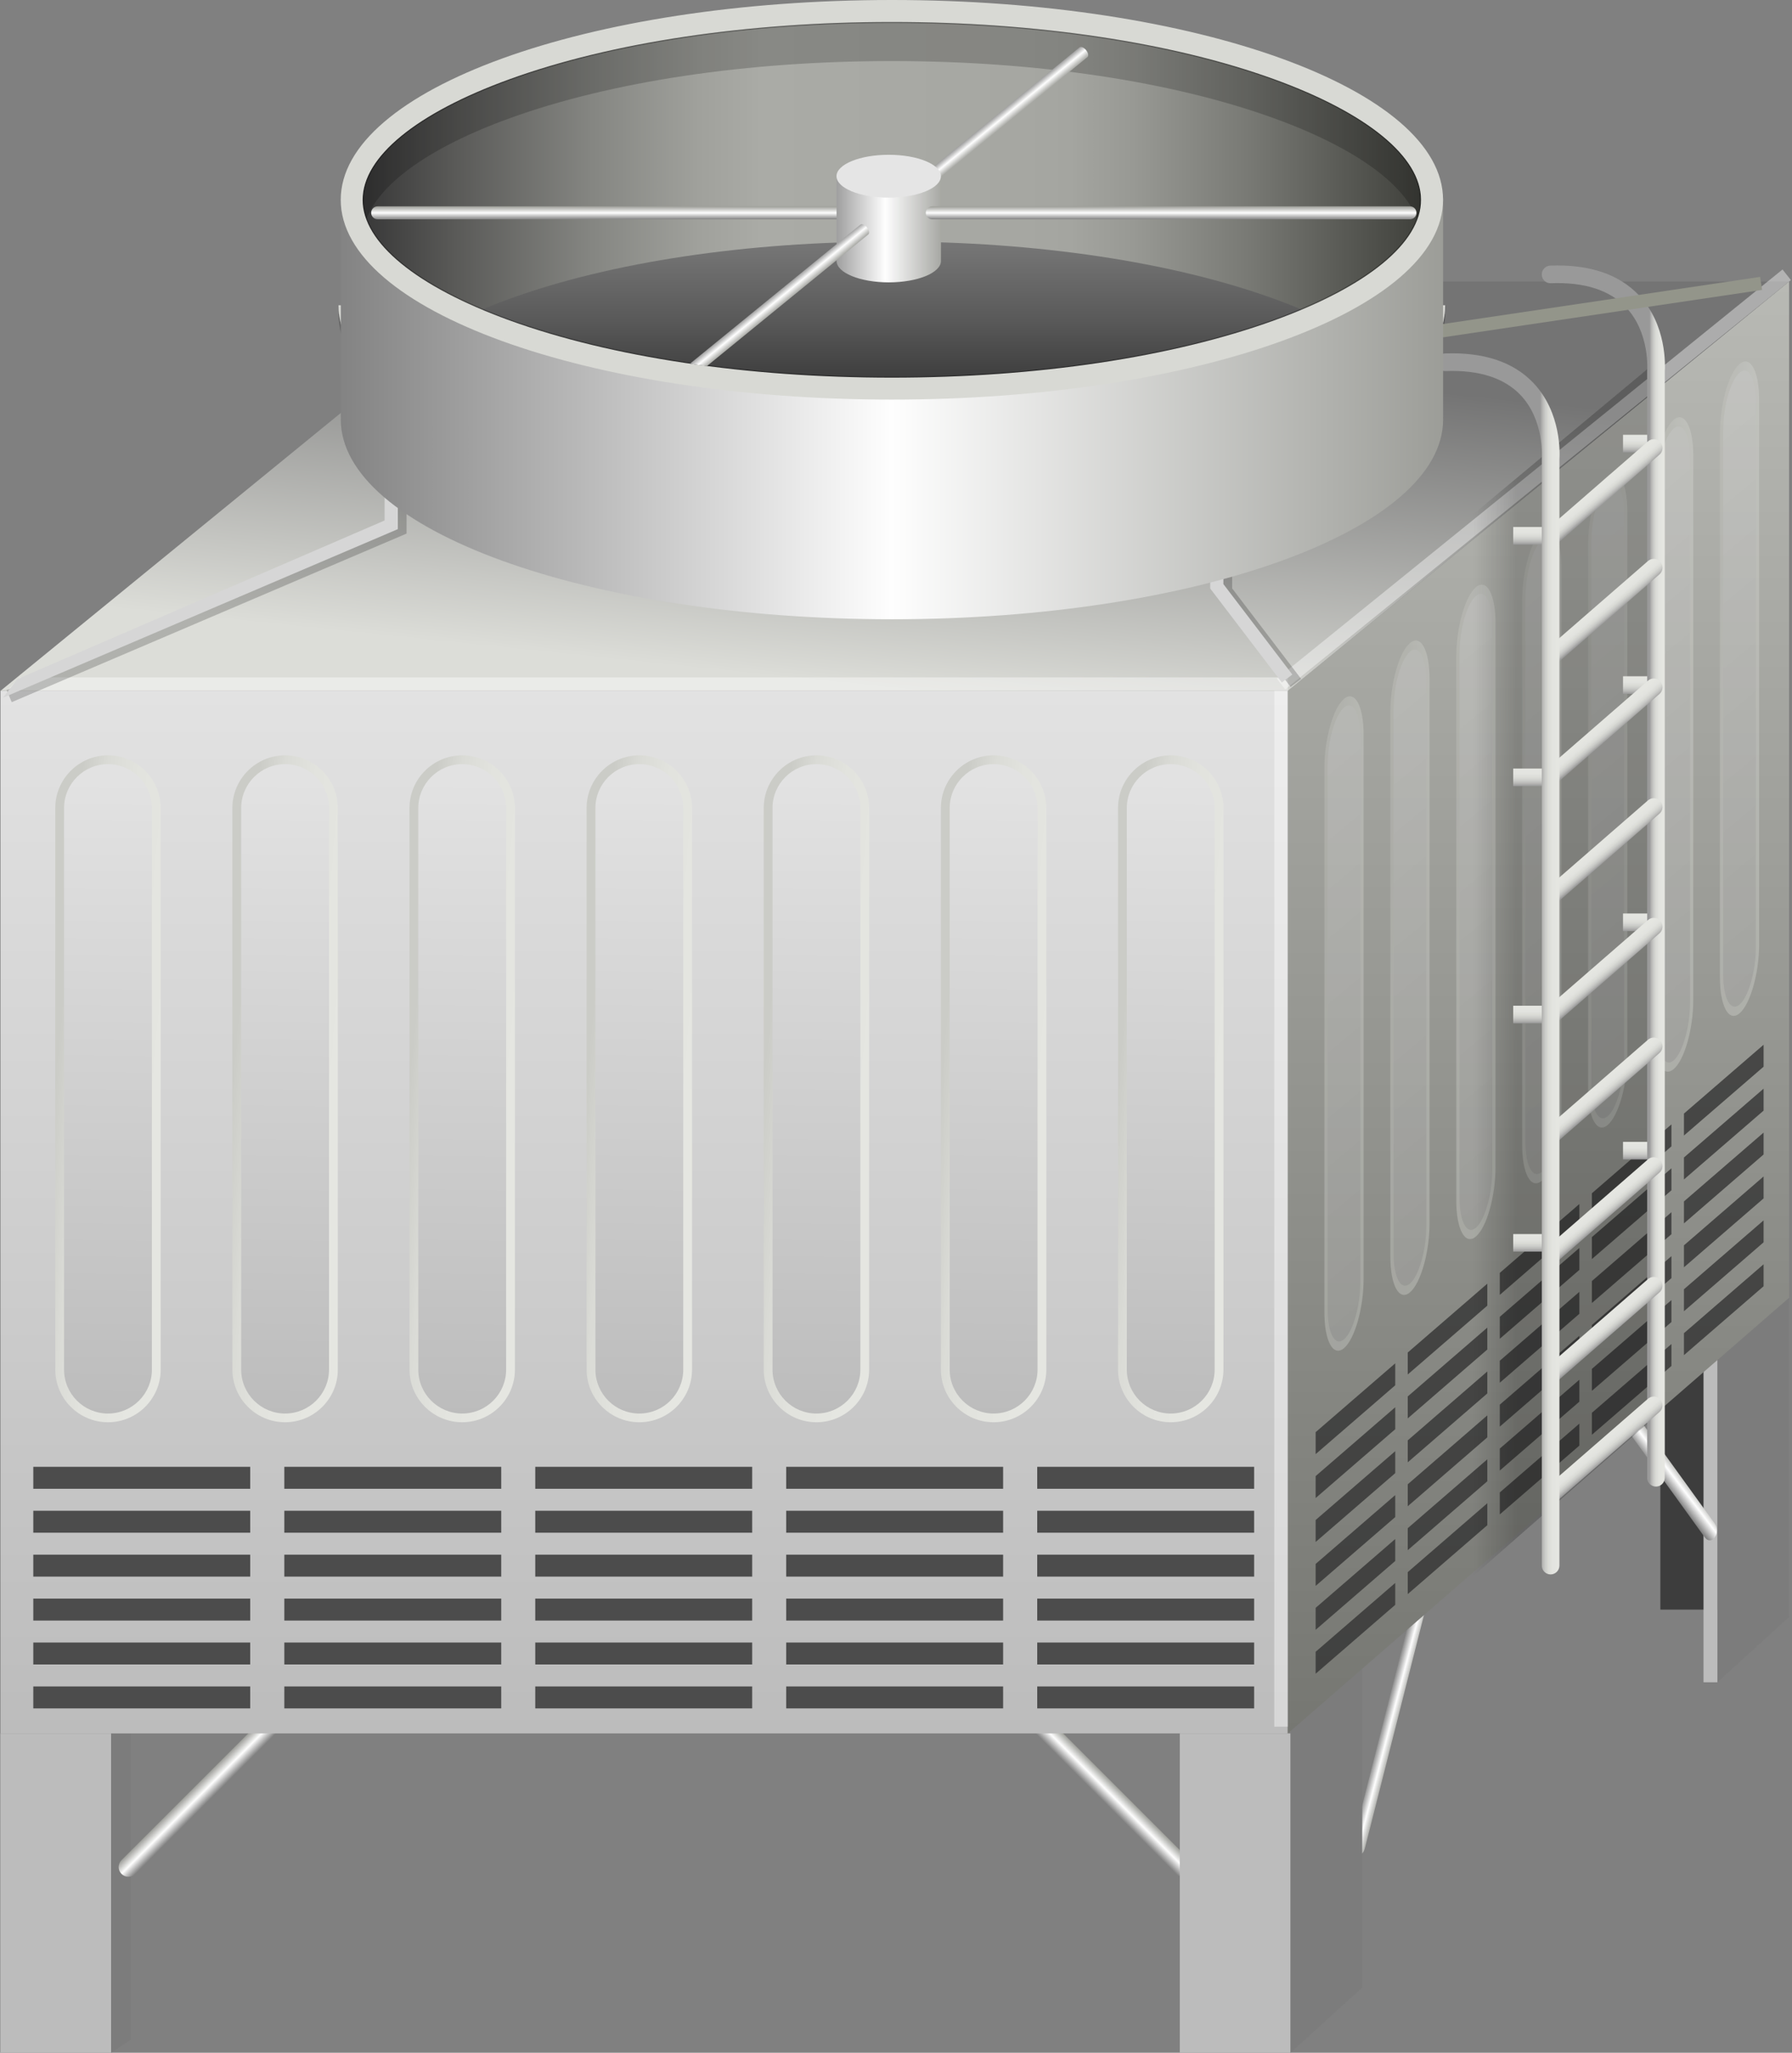 <svg version="1.1" xmlns="http://www.w3.org/2000/svg" xmlns:xlink="http://www.w3.org/1999/xlink"
                 viewBox="0 0 275 315" style="enable-background:new 0 0 275 315;" xml:space="preserve">
              <rect x="0" y="0" width="275" height="315" fill="#808080" stroke="none"/>
              <style type="text/css">
                .lqt-st0{fill:url(#lqt_1_);}
                .lqt-st1{fill:url(#lqt_2_);}
                .lqt-st2{fill:#3D3D3D;}
                .lqt-st3{fill:#BCBCBC;}
                .lqt-st4{fill:#7C7C7C;}
                .lqt-st5{fill:url(#lqt_3_);}
                .lqt-st6{fill:url(#lqt_4_);}
                .lqt-st7{fill:url(#lqt_5_);}
                .lqt-st8{fill:url(#lqt_6_);}
                .lqt-st9{fill:url(#lqt_7_);}
                .lqt-st10{opacity:0.4;fill:#FFFFFF;}
                .lqt-st11{fill:url(#lqt_8_);}
                .lqt-st12{fill:url(#lqt_9_);}
                .lqt-st13{opacity:0.2;}
                .lqt-st14{opacity:0.3;}
                .lqt-st15{fill:#D8D9D4;}
                .lqt-st16{fill:#4C4C4C;}
                .lqt-st17{opacity:0.8;}
                .lqt-st18{fill:#333333;}
                .lqt-st19{fill:url(#lqt_10_);}
                .lqt-st20{fill:url(#lqt_11_);}
                .lqt-st21{fill:url(#lqt_12_);}
                .lqt-st22{fill:url(#lqt_13_);}
                .lqt-st23{fill:url(#lqt_14_);}
                .lqt-st24{fill:url(#lqt_15_);}
                .lqt-st25{fill:url(#lqt_16_);}
                .lqt-st26{fill:url(#lqt_17_);}
                .lqt-st27{fill:url(#lqt_18_);}
                .lqt-st28{fill:url(#lqt_19_);}
                .lqt-st29{fill:url(#lqt_20_);}
                .lqt-st30{fill:url(#lqt_21_);}
                .lqt-st31{fill:url(#lqt_22_);}
                .lqt-st32{fill:url(#lqt_23_);}
                .lqt-st33{fill:url(#lqt_24_);}
                .lqt-st34{fill:url(#lqt_25_);}
                .lqt-st35{fill:url(#lqt_26_);}
                .lqt-st36{fill:url(#lqt_27_);}
                .lqt-st37{fill:url(#lqt_28_);}
                .lqt-st38{fill:url(#lqt_29_);}
                .lqt-st39{fill:url(#lqt_30_);}
                .lqt-st40{fill:url(#lqt_31_);}
                .lqt-st41{fill:url(#lqt_32_);}
                .lqt-st42{fill:url(#lqt_33_);}
                .lqt-st43{fill:url(#lqt_34_);}
                .lqt-st44{fill:url(#lqt_35_);}
                .lqt-st45{fill:url(#lqt_36_);}
                .lqt-st46{fill:url(#lqt_37_);}
                .lqt-st47{fill:url(#lqt_38_);}
                .lqt-st48{fill:url(#lqt_39_);}
                .lqt-st49{fill:url(#lqt_40_);}
                .lqt-st50{fill:url(#lqt_41_);}
                .lqt-st51{fill:url(#lqt_42_);}
                .lqt-st52{fill:url(#lqt_43_);}
                .lqt-st53{fill:url(#lqt_44_);}
                .lqt-st54{fill:url(#lqt_45_);}
                .lqt-st55{fill:url(#lqt_46_);}
                .lqt-st56{fill:url(#lqt_47_);}
                .lqt-st57{fill:url(#lqt_48_);}
                .lqt-st58{fill:url(#lqt_49_);}
                .lqt-st59{fill:url(#lqt_50_);}
                .lqt-st60{fill:url(#lqt_51_);}
                .lqt-st61{fill:url(#lqt_52_);}
                .lqt-st62{fill:url(#lqt_53_);}
                .lqt-st63{fill:url(#lqt_54_);}
                .lqt-st64{fill:url(#lqt_55_);}
                .lqt-st65{fill:url(#lqt_56_);}
                .lqt-st66{fill:url(#lqt_57_);}
                .lqt-st67{fill:#D6D6D6;}
                .lqt-st68{fill:#93958A;}
                .lqt-st69{fill:#3F3F3F;}
                .lqt-st70{fill:url(#lqt_58_);}
                .lqt-st71{fill:url(#lqt_59_);}
                .lqt-st72{fill:url(#lqt_60_);}
                .lqt-st73{fill:url(#lqt_61_);}
                .lqt-st74{fill:url(#lqt_62_);}
                .lqt-st75{fill:url(#lqt_63_);}
                .lqt-st76{fill:url(#lqt_64_);}
                .lqt-st77{fill:url(#lqt_65_);}
                .lqt-st78{fill:#E5E5E5;}
                .lqt-st79{fill:url(#lqt_66_);}
                .lqt-st80{fill:url(#lqt_67_);}
                .lqt-st81{opacity:0.4;fill:#FF0000;}
              </style>
              <g id="SVG_base">
                
                  <linearGradient id="lqt_1_" gradientUnits="userSpaceOnUse" x1="371.344" y1="339.546" x2="371.344" y2="336.546" gradientTransform="matrix(-0.707 -0.707 -0.707 0.707 667.2 294.095)">
                  <stop  offset="0" style="stop-color:#838383"/>
                  <stop  offset="0.5" style="stop-color:#FEFEFE"/>
                  <stop  offset="1" style="stop-color:#9C9D98"/>
                </linearGradient>
                <path class="lqt-st0" d="M148.58,255.66l31.9,31.9c0.59,0.59,1.54,0.59,2.12,0c0.59-0.59,0.59-1.54,0-2.12l-31.9-31.9
                  c-0.59-0.59-1.54-0.59-2.12,0C147.99,254.13,147.99,255.08,148.58,255.66z"/>
                <linearGradient id="lqt_2_" gradientUnits="userSpaceOnUse" x1="212.764" y1="261.87" x2="215.228" y2="262.513">
                  <stop  offset="0" style="stop-color:#838383"/>
                  <stop  offset="0.5" style="stop-color:#FEFEFE"/>
                  <stop  offset="1" style="stop-color:#9C9D98"/>
                </linearGradient>
                <path class="lqt-st1" d="M220.07,241.73l-10.63,41.95c-0.2,0.77-0.75,1.15-1.25,0.84c-0.49-0.3-0.74-1.18-0.54-1.95l10.63-41.95
                  c0.2-0.77,0.75-1.15,1.25-0.84C220.02,240.09,220.26,240.96,220.07,241.73z"/>
                <rect x="254.8" y="196.41" class="lqt-st2" width="17.52" height="50.59"/>
                <rect x="0.05" y="266" class="lqt-st3" width="17" height="49"/>
                <polygon class="lqt-st4" points="20.05,313 17.05,315 17.05,266 20.05,266 	"/>
                <rect x="181.05" y="266" class="lqt-st3" width="17" height="49"/>
                <polygon class="lqt-st4" points="209.05,305 198.05,315 198.05,265 209.05,256 	"/>
                <polygon class="lqt-st4" points="274.55,248.15 263.55,258.15 263.55,208.15 274.55,199.15 	"/>
                <rect x="261.42" y="200.98" class="lqt-st3" width="2.13" height="57.17"/>
                
                  <linearGradient id="lqt_3_" gradientUnits="userSpaceOnUse" x1="190.335" y1="158.537" x2="190.335" y2="155.537" gradientTransform="matrix(0.707 -0.707 0.707 0.707 -209.967 294.095)">
                  <stop  offset="0" style="stop-color:#838383"/>
                  <stop  offset="0.5" style="stop-color:#FEFEFE"/>
                  <stop  offset="1" style="stop-color:#9C9D98"/>
                </linearGradient>
                <path class="lqt-st5" d="M52.67,255.66l-31.9,31.9c-0.59,0.59-1.54,0.59-2.12,0c-0.59-0.59-0.59-1.54,0-2.12l31.9-31.9
                  c0.59-0.59,1.54-0.59,2.12,0C53.26,254.13,53.26,255.08,52.67,255.66z"/>
                <linearGradient id="lqt_4_" gradientUnits="userSpaceOnUse" x1="249.607" y1="219.888" x2="252.285" y2="217.853">
                  <stop  offset="0" style="stop-color:#838383"/>
                  <stop  offset="0.5" style="stop-color:#FEFEFE"/>
                  <stop  offset="1" style="stop-color:#9C9D98"/>
                </linearGradient>
                <path class="lqt-st6" d="M238.6,204.03l23.03,31.9c0.42,0.59,1.11,0.59,1.53,0c0.42-0.59,0.42-1.54,0-2.12l-23.03-31.9
                  c-0.42-0.59-1.11-0.59-1.53,0C238.18,202.49,238.18,203.44,238.6,204.03z"/>
                <linearGradient id="lqt_5_" gradientUnits="userSpaceOnUse" x1="98.855" y1="266" x2="98.855" y2="106.01">
                  <stop  offset="0" style="stop-color:#BCBCBC"/>
                  <stop  offset="1" style="stop-color:#E2E2E2"/>
                </linearGradient>
                <rect x="0.08" y="106.01" class="lqt-st7" width="197.54" height="159.99"/>
                <linearGradient id="lqt_6_" gradientUnits="userSpaceOnUse" x1="236.088" y1="266" x2="236.088" y2="43.2">
                  <stop  offset="0" style="stop-color:#767772"/>
                  <stop  offset="1" style="stop-color:#B8B9B4"/>
                </linearGradient>
                <polygon class="lqt-st8" points="274.55,43.2 197.63,106.01 197.63,266 274.55,199.15 	"/>
                <linearGradient id="lqt_7_" gradientUnits="userSpaceOnUse" x1="134.128" y1="105.416" x2="139.683" y2="51.722">
                  <stop  offset="0" style="stop-color:#DCDDD8"/>
                  <stop  offset="1" style="stop-color:#747474"/>
                </linearGradient>
                <polygon class="lqt-st9" points="274.55,43.2 77,43.2 0.08,106.01 197.63,106.01 	"/>
                <polygon class="lqt-st10" points="197.63,264.96 195.55,264.96 195.55,106.01 1.05,106.01 3.05,103.94 197.63,103.94 	"/>
                <polygon class="lqt-st10" points="197.23,105.79 195.95,104.16 273.55,41.35 274.83,42.98 	"/>
                <linearGradient id="lqt_8_" gradientUnits="userSpaceOnUse" x1="136.863" y1="59.305" x2="136.863" y2="31.993">
                  <stop  offset="0" style="stop-color:#3A3A3A"/>
                  <stop  offset="0.37" style="stop-color:#595959"/>
                  <stop  offset="0.767" style="stop-color:#747474"/>
                  <stop  offset="1" style="stop-color:#7E7E7E"/>
                </linearGradient>
                <polygon class="lqt-st11" points="55.66,57.96 62.39,45.15 111.59,30.33 176.29,30.33 218.07,51.89 218.07,68.74 158.09,86.26 
                  104.18,86.26 	"/>
                <linearGradient id="lqt_9_" gradientUnits="userSpaceOnUse" x1="55.655" y1="33.696" x2="218.07" y2="33.696">
                  <stop  offset="0" style="stop-color:#383838"/>
                  <stop  offset="0.088" style="stop-color:#5A5A58"/>
                  <stop  offset="0.217" style="stop-color:#858682"/>
                  <stop  offset="0.318" style="stop-color:#A0A19C"/>
                  <stop  offset="0.377" style="stop-color:#AAABA6"/>
                  <stop  offset="0.624" style="stop-color:#A6A7A2"/>
                  <stop  offset="0.668" style="stop-color:#A4A5A0"/>
                  <stop  offset="0.728" style="stop-color:#989994"/>
                  <stop  offset="0.838" style="stop-color:#787974"/>
                  <stop  offset="0.984" style="stop-color:#454641"/>
                  <stop  offset="1" style="stop-color:#3F403B"/>
                </linearGradient>
                <path class="lqt-st12" d="M218.06,30.33c-0.28-6.46-8.45-13.07-22.54-18.18c-15.62-5.66-36.45-8.78-58.66-8.78s-43.04,3.12-58.66,8.78
                  c-14.09,5.11-22.26,11.71-22.54,18.18h-0.01v33.7h0.01c0.28-6.46,8.45-13.07,22.54-18.18c15.62-5.66,36.45-8.78,58.66-8.78
                  s43.04,3.12,58.66,8.78c14.09,5.11,22.26,11.71,22.54,18.18h0.01v-33.7H218.06z"/>
                <path class="lqt-st13" d="M218.06,30.33c-0.28-6.46-8.45-13.07-22.54-18.18c-15.62-5.66-36.45-8.78-58.66-8.78
                  c-22.21,0-43.04,3.12-58.66,8.78c-14.09,5.11-22.26,11.71-22.54,18.18h-0.01v6h0.01c0.28-6.46,8.45-13.07,22.54-18.18
                  c15.62-5.66,36.45-8.78,58.66-8.78c22.21,0,43.04,3.12,58.66,8.78c14.09,5.11,22.26,11.71,22.54,18.18h0.01v-6H218.06z"/>
                <path class="lqt-st14" d="M136.86,58.13c-22.23,0-43.08-3.12-58.71-8.79c-14.4-5.22-22.66-12.03-22.66-18.67s8.26-13.45,22.66-18.67
                  c15.63-5.67,36.49-8.79,58.71-8.79s43.08,3.12,58.71,8.79c14.4,5.22,22.66,12.03,22.66,18.67s-8.26,13.45-22.66,18.67
                  C179.94,55,159.09,58.13,136.86,58.13z M136.86,3.54c-22.19,0-43,3.11-58.6,8.77C64,17.48,55.82,24.17,55.82,30.66
                  S64,43.85,78.26,49.02c15.6,5.65,36.41,8.77,58.6,8.77s43-3.11,58.6-8.77c14.26-5.17,22.44-11.86,22.44-18.36
                  s-8.18-13.19-22.44-18.36C179.86,6.65,159.05,3.54,136.86,3.54z"/>
                <path class="lqt-st13" d="M136.86,79.19c-46.82,0-84.91-13.91-84.91-31h0.67c0,16.72,37.79,30.33,84.24,30.33
                  c46.45,0,84.24-13.6,84.24-30.33h0.67C221.78,65.28,183.68,79.19,136.86,79.19z"/>
                <path class="lqt-st15" d="M136.86,77.84c-46.82,0-84.91-13.91-84.91-31h0.67c0,16.72,37.79,30.33,84.24,30.33
                  c46.45,0,84.24-13.6,84.24-30.33h0.67C221.78,63.93,183.68,77.84,136.86,77.84z"/>
                <g>
                  <rect x="5.11" y="225.09" class="lqt-st16" width="33.29" height="3.37"/>
                  <rect x="5.11" y="231.83" class="lqt-st16" width="33.29" height="3.37"/>
                  <rect x="5.11" y="238.57" class="lqt-st16" width="33.29" height="3.37"/>
                  <rect x="5.11" y="245.31" class="lqt-st16" width="33.29" height="3.37"/>
                  <rect x="5.11" y="252.05" class="lqt-st16" width="33.29" height="3.37"/>
                  <rect x="5.11" y="258.79" class="lqt-st16" width="33.29" height="3.37"/>
                  <rect x="43.63" y="225.09" class="lqt-st16" width="33.29" height="3.37"/>
                  <rect x="43.63" y="231.83" class="lqt-st16" width="33.29" height="3.37"/>
                  <rect x="43.63" y="238.57" class="lqt-st16" width="33.29" height="3.37"/>
                  <rect x="43.63" y="245.31" class="lqt-st16" width="33.29" height="3.37"/>
                  <rect x="43.63" y="252.05" class="lqt-st16" width="33.29" height="3.37"/>
                  <rect x="43.63" y="258.79" class="lqt-st16" width="33.29" height="3.37"/>
                  <rect x="82.14" y="225.09" class="lqt-st16" width="33.29" height="3.37"/>
                  <rect x="82.14" y="231.83" class="lqt-st16" width="33.29" height="3.37"/>
                  <rect x="82.14" y="238.57" class="lqt-st16" width="33.29" height="3.37"/>
                  <rect x="82.14" y="245.31" class="lqt-st16" width="33.29" height="3.37"/>
                  <rect x="82.14" y="252.05" class="lqt-st16" width="33.29" height="3.37"/>
                  <rect x="82.14" y="258.79" class="lqt-st16" width="33.29" height="3.37"/>
                  <rect x="120.65" y="225.09" class="lqt-st16" width="33.29" height="3.37"/>
                  <rect x="120.65" y="231.83" class="lqt-st16" width="33.29" height="3.37"/>
                  <rect x="120.65" y="238.57" class="lqt-st16" width="33.29" height="3.37"/>
                  <rect x="120.65" y="245.31" class="lqt-st16" width="33.29" height="3.37"/>
                  <rect x="120.65" y="252.05" class="lqt-st16" width="33.29" height="3.37"/>
                  <rect x="120.65" y="258.79" class="lqt-st16" width="33.29" height="3.37"/>
                  <rect x="159.17" y="225.09" class="lqt-st16" width="33.29" height="3.37"/>
                  <rect x="159.17" y="231.83" class="lqt-st16" width="33.29" height="3.37"/>
                  <rect x="159.17" y="238.57" class="lqt-st16" width="33.29" height="3.37"/>
                  <rect x="159.17" y="245.31" class="lqt-st16" width="33.29" height="3.37"/>
                  <rect x="159.17" y="252.05" class="lqt-st16" width="33.29" height="3.37"/>
                  <rect x="159.17" y="258.79" class="lqt-st16" width="33.29" height="3.37"/>
                </g>
                <g class="lqt-st17">
                  <polygon class="lqt-st18" points="214.11,212.58 201.9,223.14 201.9,219.77 214.11,209.21 		"/>
                  <polygon class="lqt-st18" points="214.11,219.32 201.9,229.88 201.9,226.51 214.11,215.95 		"/>
                  <polygon class="lqt-st18" points="214.11,226.06 201.9,236.62 201.9,233.25 214.11,222.69 		"/>
                  <polygon class="lqt-st18" points="214.11,232.8 201.9,243.36 201.9,239.99 214.11,229.43 		"/>
                  <polygon class="lqt-st18" points="214.11,239.54 201.9,250.1 201.9,246.73 214.11,236.17 		"/>
                  <polygon class="lqt-st18" points="214.11,246.27 201.9,256.84 201.9,253.47 214.11,242.91 		"/>
                  <polygon class="lqt-st18" points="228.24,200.36 216.03,210.92 216.03,207.55 228.24,196.99 		"/>
                  <polygon class="lqt-st18" points="228.24,207.09 216.03,217.66 216.03,214.29 228.24,203.73 		"/>
                  <polygon class="lqt-st18" points="228.24,213.83 216.03,224.4 216.03,221.03 228.24,210.46 		"/>
                  <polygon class="lqt-st18" points="228.24,220.57 216.03,231.14 216.03,227.77 228.24,217.2 		"/>
                  <polygon class="lqt-st18" points="228.24,227.31 216.03,237.88 216.03,234.51 228.24,223.94 		"/>
                  <polygon class="lqt-st18" points="228.24,234.05 216.03,244.62 216.03,241.25 228.24,230.68 		"/>
                  <polygon class="lqt-st18" points="242.37,188.13 230.16,198.7 230.16,195.33 242.37,184.76 		"/>
                  <polygon class="lqt-st18" points="242.37,194.87 230.16,205.44 230.16,202.07 242.37,191.5 		"/>
                  <polygon class="lqt-st18" points="242.37,201.61 230.16,212.18 230.16,208.81 242.37,198.24 		"/>
                  <polygon class="lqt-st18" points="242.37,208.35 230.16,218.92 230.16,215.55 242.37,204.98 		"/>
                  <polygon class="lqt-st18" points="242.37,215.09 230.16,225.66 230.16,222.29 242.37,211.72 		"/>
                  <polygon class="lqt-st18" points="242.37,221.83 230.16,232.39 230.16,229.02 242.37,218.46 		"/>
                  <polygon class="lqt-st18" points="256.5,175.91 244.29,186.48 244.29,183.11 256.5,172.54 		"/>
                  <polygon class="lqt-st18" points="256.5,182.65 244.29,193.21 244.29,189.84 256.5,179.28 		"/>
                  <polygon class="lqt-st18" points="256.5,189.39 244.29,199.95 244.29,196.58 256.5,186.02 		"/>
                  <polygon class="lqt-st18" points="256.5,196.13 244.29,206.69 244.29,203.32 256.5,192.76 		"/>
                  <polygon class="lqt-st18" points="256.5,202.87 244.29,213.43 244.29,210.06 256.5,199.5 		"/>
                  <polygon class="lqt-st18" points="256.5,209.61 244.29,220.17 244.29,216.8 256.5,206.24 		"/>
                  <polygon class="lqt-st18" points="270.64,163.69 258.42,174.25 258.42,170.88 270.64,160.32 		"/>
                  <polygon class="lqt-st18" points="270.64,170.43 258.42,180.99 258.42,177.62 270.64,167.06 		"/>
                  <polygon class="lqt-st18" points="270.64,177.16 258.42,187.73 258.42,184.36 270.64,173.8 		"/>
                  <polygon class="lqt-st18" points="270.64,183.9 258.42,194.47 258.42,191.1 270.64,180.53 		"/>
                  <polygon class="lqt-st18" points="270.64,190.64 258.42,201.21 258.42,197.84 270.64,187.27 		"/>
                  <polygon class="lqt-st18" points="270.64,197.38 258.42,207.95 258.42,204.58 270.64,194.01 		"/>
                </g>
                <g class="lqt-st14">
                  <g>
                    
                      <linearGradient id="lqt_10_" gradientUnits="userSpaceOnUse" x1="205.58" y1="-79.55" x2="206.892" y2="-174.66" gradientTransform="matrix(1 -0.847 0 1 0 460.071)">
                      <stop  offset="0" style="stop-color:#BCBCBC"/>
                      <stop  offset="1" style="stop-color:#E2E2E2"/>
                    </linearGradient>
                    <path class="lqt-st19" d="M206.25,107.91c-1.52,1.29-2.76,5.65-2.76,9.75v83.47c0,4.09,1.24,6.37,2.76,5.08
                      c1.52-1.29,2.76-5.65,2.76-9.75v-83.47C209.01,108.89,207.78,106.62,206.25,107.91z"/>
                    
                      <linearGradient id="lqt_11_" gradientUnits="userSpaceOnUse" x1="201.655" y1="-128.818" x2="210.714" y2="-128.035" gradientTransform="matrix(1 -0.847 0 1 0 460.071)">
                      <stop  offset="0" style="stop-color:#CBCCC7"/>
                      <stop  offset="9.030700e-04" style="stop-color:#CBCCC7"/>
                      <stop  offset="0.247" style="stop-color:#DADBD6"/>
                      <stop  offset="0.54" style="stop-color:#E2E3DE"/>
                      <stop  offset="1" style="stop-color:#E5E6E1"/>
                    </linearGradient>
                    <path class="lqt-st20" d="M206.25,206.88c-1.66,1.4-3.01-1.08-3.01-5.54v-83.47c0-4.46,1.35-9.23,3.01-10.63
                      c1.66-1.4,3.01,1.08,3.01,5.54v83.47C209.26,200.7,207.91,205.47,206.25,206.88z M206.25,108.58c-1.38,1.17-2.51,5.15-2.51,8.86
                      v83.47c0,3.72,1.13,5.79,2.51,4.62c1.38-1.17,2.51-5.15,2.51-8.86V113.2C208.76,109.48,207.64,107.41,206.25,108.58z"/>
                  </g>
                  <g>
                    
                      <linearGradient id="lqt_12_" gradientUnits="userSpaceOnUse" x1="215.696" y1="-79.55" x2="217.008" y2="-174.66" gradientTransform="matrix(1 -0.847 0 1 0 460.071)">
                      <stop  offset="0" style="stop-color:#BCBCBC"/>
                      <stop  offset="1" style="stop-color:#E2E2E2"/>
                    </linearGradient>
                    <path class="lqt-st21" d="M216.37,99.35c-1.52,1.29-2.76,5.65-2.76,9.75v83.47c0,4.09,1.24,6.37,2.76,5.08
                      c1.52-1.29,2.76-5.65,2.76-9.75v-83.47C219.13,100.33,217.89,98.06,216.37,99.35z"/>
                    
                      <linearGradient id="lqt_13_" gradientUnits="userSpaceOnUse" x1="211.772" y1="-128.818" x2="220.83" y2="-128.035" gradientTransform="matrix(1 -0.847 0 1 0 460.071)">
                      <stop  offset="0" style="stop-color:#CBCCC7"/>
                      <stop  offset="9.030700e-04" style="stop-color:#CBCCC7"/>
                      <stop  offset="0.247" style="stop-color:#DADBD6"/>
                      <stop  offset="0.54" style="stop-color:#E2E3DE"/>
                      <stop  offset="1" style="stop-color:#E5E6E1"/>
                    </linearGradient>
                    <path class="lqt-st22" d="M216.37,198.32c-1.66,1.4-3.01-1.08-3.01-5.54v-83.47c0-4.46,1.35-9.23,3.01-10.63
                      c1.66-1.4,3.01,1.08,3.01,5.54v83.47C219.38,192.14,218.03,196.91,216.37,198.32z M216.37,100.02c-1.38,1.17-2.51,5.15-2.51,8.86
                      v83.47c0,3.72,1.13,5.79,2.51,4.62c1.38-1.17,2.51-5.15,2.51-8.86v-83.47C218.88,100.92,217.75,98.85,216.37,100.02z"/>
                  </g>
                  <g>
                    
                      <linearGradient id="lqt_14_" gradientUnits="userSpaceOnUse" x1="225.812" y1="-79.55" x2="227.124" y2="-174.66" gradientTransform="matrix(1 -0.847 0 1 0 460.071)">
                      <stop  offset="0" style="stop-color:#BCBCBC"/>
                      <stop  offset="1" style="stop-color:#E2E2E2"/>
                    </linearGradient>
                    <path class="lqt-st23" d="M226.49,90.78c-1.52,1.29-2.76,5.65-2.76,9.75V184c0,4.09,1.24,6.37,2.76,5.08
                      c1.52-1.29,2.76-5.65,2.76-9.75V95.86C229.25,91.77,228.01,89.49,226.49,90.78z"/>
                    
                      <linearGradient id="lqt_15_" gradientUnits="userSpaceOnUse" x1="221.888" y1="-128.818" x2="230.947" y2="-128.035" gradientTransform="matrix(1 -0.847 0 1 0 460.071)">
                      <stop  offset="0" style="stop-color:#CBCCC7"/>
                      <stop  offset="9.030700e-04" style="stop-color:#CBCCC7"/>
                      <stop  offset="0.247" style="stop-color:#DADBD6"/>
                      <stop  offset="0.54" style="stop-color:#E2E3DE"/>
                      <stop  offset="1" style="stop-color:#E5E6E1"/>
                    </linearGradient>
                    <path class="lqt-st24" d="M226.49,189.75c-1.66,1.4-3.01-1.08-3.01-5.54v-83.47c0-4.46,1.35-9.23,3.01-10.63
                      c1.66-1.4,3.01,1.08,3.01,5.54v83.47C229.5,183.58,228.15,188.35,226.49,189.75z M226.49,91.46c-1.38,1.17-2.51,5.15-2.51,8.86
                      v83.47c0,3.72,1.13,5.79,2.51,4.62c1.38-1.17,2.51-5.15,2.51-8.86V96.07C228.99,92.36,227.87,90.29,226.49,91.46z"/>
                  </g>
                  <g>
                    
                      <linearGradient id="lqt_16_" gradientUnits="userSpaceOnUse" x1="235.929" y1="-79.55" x2="237.241" y2="-174.66" gradientTransform="matrix(1 -0.847 0 1 0 460.071)">
                      <stop  offset="0" style="stop-color:#BCBCBC"/>
                      <stop  offset="1" style="stop-color:#E2E2E2"/>
                    </linearGradient>
                    <path class="lqt-st25" d="M236.6,82.22c-1.52,1.29-2.76,5.65-2.76,9.75v83.47c0,4.09,1.24,6.37,2.76,5.08
                      c1.52-1.29,2.76-5.65,2.76-9.75V87.3C239.36,83.2,238.13,80.93,236.6,82.22z"/>
                    
                      <linearGradient id="lqt_17_" gradientUnits="userSpaceOnUse" x1="232.005" y1="-128.818" x2="241.063" y2="-128.035" gradientTransform="matrix(1 -0.847 0 1 0 460.071)">
                      <stop  offset="0" style="stop-color:#CBCCC7"/>
                      <stop  offset="9.030700e-04" style="stop-color:#CBCCC7"/>
                      <stop  offset="0.247" style="stop-color:#DADBD6"/>
                      <stop  offset="0.54" style="stop-color:#E2E3DE"/>
                      <stop  offset="1" style="stop-color:#E5E6E1"/>
                    </linearGradient>
                    <path class="lqt-st26" d="M236.6,181.19c-1.66,1.4-3.01-1.08-3.01-5.54V92.18c0-4.46,1.35-9.23,3.01-10.63
                      c1.66-1.4,3.01,1.08,3.01,5.54v83.47C239.61,175.01,238.26,179.78,236.6,181.19z M236.6,82.89c-1.38,1.17-2.51,5.15-2.51,8.86
                      v83.47c0,3.72,1.13,5.79,2.51,4.62c1.38-1.17,2.51-5.15,2.51-8.86V87.51C239.11,83.79,237.99,81.72,236.6,82.89z"/>
                  </g>
                  <g>
                    
                      <linearGradient id="lqt_18_" gradientUnits="userSpaceOnUse" x1="246.045" y1="-79.55" x2="247.357" y2="-174.66" gradientTransform="matrix(1 -0.847 0 1 0 460.071)">
                      <stop  offset="0" style="stop-color:#BCBCBC"/>
                      <stop  offset="1" style="stop-color:#E2E2E2"/>
                    </linearGradient>
                    <path class="lqt-st27" d="M246.72,73.65c-1.52,1.29-2.76,5.65-2.76,9.75v83.47c0,4.09,1.24,6.37,2.76,5.08
                      c1.52-1.29,2.76-5.65,2.76-9.75V78.73C249.48,74.64,248.24,72.37,246.72,73.65z"/>
                    
                      <linearGradient id="lqt_19_" gradientUnits="userSpaceOnUse" x1="242.121" y1="-128.818" x2="251.179" y2="-128.035" gradientTransform="matrix(1 -0.847 0 1 0 460.071)">
                      <stop  offset="0" style="stop-color:#CBCCC7"/>
                      <stop  offset="9.030700e-04" style="stop-color:#CBCCC7"/>
                      <stop  offset="0.247" style="stop-color:#DADBD6"/>
                      <stop  offset="0.54" style="stop-color:#E2E3DE"/>
                      <stop  offset="1" style="stop-color:#E5E6E1"/>
                    </linearGradient>
                    <path class="lqt-st28" d="M246.72,172.63c-1.66,1.4-3.01-1.08-3.01-5.54V83.62c0-4.46,1.35-9.23,3.01-10.63s3.01,1.08,3.01,5.54
                      v83.47C249.73,166.45,248.38,171.22,246.72,172.63z M246.72,74.33c-1.38,1.17-2.51,5.15-2.51,8.86v83.47
                      c0,3.72,1.13,5.79,2.51,4.62c1.38-1.17,2.51-5.15,2.51-8.86V78.94C249.23,75.23,248.1,73.16,246.72,74.33z"/>
                  </g>
                  <g>
                    
                      <linearGradient id="lqt_20_" gradientUnits="userSpaceOnUse" x1="256.162" y1="-79.55" x2="257.474" y2="-174.66" gradientTransform="matrix(1 -0.847 0 1 0 460.071)">
                      <stop  offset="0" style="stop-color:#BCBCBC"/>
                      <stop  offset="1" style="stop-color:#E2E2E2"/>
                    </linearGradient>
                    <path class="lqt-st29" d="M256.84,65.09c-1.52,1.29-2.76,5.65-2.76,9.75v83.47c0,4.09,1.24,6.37,2.76,5.08
                      c1.52-1.29,2.76-5.65,2.76-9.75V70.17C259.59,66.07,258.36,63.8,256.84,65.09z"/>
                    
                      <linearGradient id="lqt_21_" gradientUnits="userSpaceOnUse" x1="252.238" y1="-128.818" x2="261.296" y2="-128.035" gradientTransform="matrix(1 -0.847 0 1 0 460.071)">
                      <stop  offset="0" style="stop-color:#CBCCC7"/>
                      <stop  offset="9.030700e-04" style="stop-color:#CBCCC7"/>
                      <stop  offset="0.247" style="stop-color:#DADBD6"/>
                      <stop  offset="0.54" style="stop-color:#E2E3DE"/>
                      <stop  offset="1" style="stop-color:#E5E6E1"/>
                    </linearGradient>
                    <path class="lqt-st30" d="M256.84,164.06c-1.66,1.4-3.01-1.08-3.01-5.54V75.05c0-4.46,1.35-9.23,3.01-10.63s3.01,1.08,3.01,5.54
                      v83.47C259.85,157.89,258.5,162.66,256.84,164.06z M256.84,65.77c-1.38,1.17-2.51,5.15-2.51,8.86v83.47
                      c0,3.72,1.13,5.79,2.51,4.62c1.38-1.17,2.51-5.15,2.51-8.86V70.38C259.34,66.67,258.22,64.59,256.84,65.77z"/>
                  </g>
                  <g>
                    
                      <linearGradient id="lqt_22_" gradientUnits="userSpaceOnUse" x1="266.278" y1="-79.55" x2="267.59" y2="-174.66" gradientTransform="matrix(1 -0.847 0 1 0 460.071)">
                      <stop  offset="0" style="stop-color:#BCBCBC"/>
                      <stop  offset="1" style="stop-color:#E2E2E2"/>
                    </linearGradient>
                    <path class="lqt-st31" d="M266.95,56.53c-1.52,1.29-2.76,5.65-2.76,9.75v83.47c0,4.09,1.24,6.37,2.76,5.08s2.76-5.65,2.76-9.75V61.61
                      C269.71,57.51,268.48,55.24,266.95,56.53z"/>
                    
                      <linearGradient id="lqt_23_" gradientUnits="userSpaceOnUse" x1="262.354" y1="-128.818" x2="271.412" y2="-128.035" gradientTransform="matrix(1 -0.847 0 1 0 460.071)">
                      <stop  offset="0" style="stop-color:#CBCCC7"/>
                      <stop  offset="9.030700e-04" style="stop-color:#CBCCC7"/>
                      <stop  offset="0.247" style="stop-color:#DADBD6"/>
                      <stop  offset="0.54" style="stop-color:#E2E3DE"/>
                      <stop  offset="1" style="stop-color:#E5E6E1"/>
                    </linearGradient>
                    <path class="lqt-st32" d="M266.95,155.5c-1.66,1.4-3.01-1.08-3.01-5.54V66.49c0-4.46,1.35-9.23,3.01-10.63s3.01,1.08,3.01,5.54v83.47
                      C269.96,149.32,268.61,154.09,266.95,155.5z M266.95,57.2c-1.38,1.17-2.51,5.15-2.51,8.86v83.47c0,3.72,1.13,5.79,2.51,4.62
                      s2.51-5.15,2.51-8.86V61.82C269.46,58.1,268.34,56.03,266.95,57.2z"/>
                  </g>
                </g>
                <g>
                  <linearGradient id="lqt_24_" gradientUnits="userSpaceOnUse" x1="15.875" y1="217.295" x2="17.223" y2="119.577">
                    <stop  offset="0" style="stop-color:#BCBCBC"/>
                    <stop  offset="1" style="stop-color:#E2E2E2"/>
                  </linearGradient>
                  <path class="lqt-st33" d="M16.57,116.59c-4.09,0-7.41,3.32-7.41,7.41v86.17c0,4.09,3.32,7.41,7.41,7.41s7.41-3.32,7.41-7.41V124
                    C23.98,119.91,20.66,116.59,16.57,116.59z"/>
                  <linearGradient id="lqt_25_" gradientUnits="userSpaceOnUse" x1="8.44" y1="166.381" x2="24.451" y2="167.767">
                    <stop  offset="0" style="stop-color:#CBCCC7"/>
                    <stop  offset="9.030700e-04" style="stop-color:#CBCCC7"/>
                    <stop  offset="0.247" style="stop-color:#DADBD6"/>
                    <stop  offset="0.54" style="stop-color:#E2E3DE"/>
                    <stop  offset="1" style="stop-color:#E5E6E1"/>
                  </linearGradient>
                  <path class="lqt-st34" d="M16.57,218.25c-4.46,0-8.09-3.63-8.09-8.09V124c0-4.46,3.63-8.09,8.09-8.09s8.09,3.63,8.09,8.09v86.17
                    C24.65,214.63,21.03,218.25,16.57,218.25z M16.57,117.26c-3.72,0-6.74,3.02-6.74,6.74v86.17c0,3.72,3.02,6.74,6.74,6.74
                    s6.74-3.02,6.74-6.74V124C23.31,120.29,20.28,117.26,16.57,117.26z"/>
                </g>
                <g>
                  <linearGradient id="lqt_26_" gradientUnits="userSpaceOnUse" x1="43.056" y1="217.295" x2="44.404" y2="119.577">
                    <stop  offset="0" style="stop-color:#BCBCBC"/>
                    <stop  offset="1" style="stop-color:#E2E2E2"/>
                  </linearGradient>
                  <path class="lqt-st35" d="M43.75,116.59c-4.09,0-7.41,3.32-7.41,7.41v86.17c0,4.09,3.32,7.41,7.41,7.41s7.41-3.32,7.41-7.41V124
                    C51.16,119.91,47.84,116.59,43.75,116.59z"/>
                  <linearGradient id="lqt_27_" gradientUnits="userSpaceOnUse" x1="35.622" y1="166.381" x2="51.632" y2="167.767">
                    <stop  offset="0" style="stop-color:#CBCCC7"/>
                    <stop  offset="9.030700e-04" style="stop-color:#CBCCC7"/>
                    <stop  offset="0.247" style="stop-color:#DADBD6"/>
                    <stop  offset="0.54" style="stop-color:#E2E3DE"/>
                    <stop  offset="1" style="stop-color:#E5E6E1"/>
                  </linearGradient>
                  <path class="lqt-st36" d="M43.75,218.25c-4.46,0-8.09-3.63-8.09-8.09V124c0-4.46,3.63-8.09,8.09-8.09s8.09,3.63,8.09,8.09v86.17
                    C51.84,214.63,48.21,218.25,43.75,218.25z M43.75,117.26c-3.72,0-6.74,3.02-6.74,6.74v86.17c0,3.72,3.02,6.74,6.74,6.74
                    s6.74-3.02,6.74-6.74V124C50.49,120.29,47.47,117.26,43.75,117.26z"/>
                </g>
                <g>
                  <linearGradient id="lqt_28_" gradientUnits="userSpaceOnUse" x1="70.238" y1="217.295" x2="71.586" y2="119.577">
                    <stop  offset="0" style="stop-color:#BCBCBC"/>
                    <stop  offset="1" style="stop-color:#E2E2E2"/>
                  </linearGradient>
                  <path class="lqt-st37" d="M70.93,116.59c-4.09,0-7.41,3.32-7.41,7.41v86.17c0,4.09,3.32,7.41,7.41,7.41s7.41-3.32,7.41-7.41V124
                    C78.34,119.91,75.02,116.59,70.93,116.59z"/>
                  <linearGradient id="lqt_29_" gradientUnits="userSpaceOnUse" x1="62.803" y1="166.381" x2="78.814" y2="167.767">
                    <stop  offset="0" style="stop-color:#CBCCC7"/>
                    <stop  offset="9.030700e-04" style="stop-color:#CBCCC7"/>
                    <stop  offset="0.247" style="stop-color:#DADBD6"/>
                    <stop  offset="0.54" style="stop-color:#E2E3DE"/>
                    <stop  offset="1" style="stop-color:#E5E6E1"/>
                  </linearGradient>
                  <path class="lqt-st38" d="M70.93,218.25c-4.46,0-8.09-3.63-8.09-8.09V124c0-4.46,3.63-8.09,8.09-8.09s8.09,3.63,8.09,8.09v86.17
                    C79.02,214.63,75.39,218.25,70.93,218.25z M70.93,117.26c-3.72,0-6.74,3.02-6.74,6.74v86.17c0,3.72,3.02,6.74,6.74,6.74
                    s6.74-3.02,6.74-6.74V124C77.67,120.29,74.65,117.26,70.93,117.26z"/>
                </g>
                <g>
                  <linearGradient id="lqt_30_" gradientUnits="userSpaceOnUse" x1="97.419" y1="217.295" x2="98.767" y2="119.577">
                    <stop  offset="0" style="stop-color:#BCBCBC"/>
                    <stop  offset="1" style="stop-color:#E2E2E2"/>
                  </linearGradient>
                  <path class="lqt-st39" d="M98.11,116.59c-4.09,0-7.41,3.32-7.41,7.41v86.17c0,4.09,3.32,7.41,7.41,7.41c4.09,0,7.41-3.32,7.41-7.41
                    V124C105.53,119.91,102.21,116.59,98.11,116.59z"/>
                  <linearGradient id="lqt_31_" gradientUnits="userSpaceOnUse" x1="89.985" y1="166.381" x2="105.995" y2="167.767">
                    <stop  offset="0" style="stop-color:#CBCCC7"/>
                    <stop  offset="9.030700e-04" style="stop-color:#CBCCC7"/>
                    <stop  offset="0.247" style="stop-color:#DADBD6"/>
                    <stop  offset="0.54" style="stop-color:#E2E3DE"/>
                    <stop  offset="1" style="stop-color:#E5E6E1"/>
                  </linearGradient>
                  <path class="lqt-st40" d="M98.11,218.25c-4.46,0-8.09-3.63-8.09-8.09V124c0-4.46,3.63-8.09,8.09-8.09c4.46,0,8.09,3.63,8.09,8.09
                    v86.17C106.2,214.63,102.57,218.25,98.11,218.25z M98.11,117.26c-3.72,0-6.74,3.02-6.74,6.74v86.17c0,3.72,3.02,6.74,6.74,6.74
                    c3.72,0,6.74-3.02,6.74-6.74V124C104.85,120.29,101.83,117.26,98.11,117.26z"/>
                </g>
                <g>
                  <linearGradient id="lqt_32_" gradientUnits="userSpaceOnUse" x1="124.601" y1="217.295" x2="125.949" y2="119.577">
                    <stop  offset="0" style="stop-color:#BCBCBC"/>
                    <stop  offset="1" style="stop-color:#E2E2E2"/>
                  </linearGradient>
                  <path class="lqt-st41" d="M125.29,116.59c-4.09,0-7.41,3.32-7.41,7.41v86.17c0,4.09,3.32,7.41,7.41,7.41c4.09,0,7.41-3.32,7.41-7.41
                    V124C132.71,119.91,129.39,116.59,125.29,116.59z"/>
                  <linearGradient id="lqt_33_" gradientUnits="userSpaceOnUse" x1="117.166" y1="166.381" x2="133.177" y2="167.767">
                    <stop  offset="0" style="stop-color:#CBCCC7"/>
                    <stop  offset="9.030700e-04" style="stop-color:#CBCCC7"/>
                    <stop  offset="0.247" style="stop-color:#DADBD6"/>
                    <stop  offset="0.54" style="stop-color:#E2E3DE"/>
                    <stop  offset="1" style="stop-color:#E5E6E1"/>
                  </linearGradient>
                  <path class="lqt-st42" d="M125.29,218.25c-4.46,0-8.09-3.63-8.09-8.09V124c0-4.46,3.63-8.09,8.09-8.09s8.09,3.63,8.09,8.09v86.17
                    C133.38,214.63,129.75,218.25,125.29,218.25z M125.29,117.26c-3.72,0-6.74,3.02-6.74,6.74v86.17c0,3.72,3.02,6.74,6.74,6.74
                    s6.74-3.02,6.74-6.74V124C132.03,120.29,129.01,117.26,125.29,117.26z"/>
                </g>
                <g>
                  <linearGradient id="lqt_34_" gradientUnits="userSpaceOnUse" x1="151.782" y1="217.295" x2="153.13" y2="119.577">
                    <stop  offset="0" style="stop-color:#BCBCBC"/>
                    <stop  offset="1" style="stop-color:#E2E2E2"/>
                  </linearGradient>
                  <path class="lqt-st43" d="M152.48,116.59c-4.09,0-7.41,3.32-7.41,7.41v86.17c0,4.09,3.32,7.41,7.41,7.41c4.09,0,7.41-3.32,7.41-7.41
                    V124C159.89,119.91,156.57,116.59,152.48,116.59z"/>
                  <linearGradient id="lqt_35_" gradientUnits="userSpaceOnUse" x1="144.348" y1="166.381" x2="160.358" y2="167.767">
                    <stop  offset="0" style="stop-color:#CBCCC7"/>
                    <stop  offset="9.030700e-04" style="stop-color:#CBCCC7"/>
                    <stop  offset="0.247" style="stop-color:#DADBD6"/>
                    <stop  offset="0.54" style="stop-color:#E2E3DE"/>
                    <stop  offset="1" style="stop-color:#E5E6E1"/>
                  </linearGradient>
                  <path class="lqt-st44" d="M152.48,218.25c-4.46,0-8.09-3.63-8.09-8.09V124c0-4.46,3.63-8.09,8.09-8.09s8.09,3.63,8.09,8.09v86.17
                    C160.56,214.63,156.93,218.25,152.48,218.25z M152.48,117.26c-3.72,0-6.74,3.02-6.74,6.74v86.17c0,3.72,3.02,6.74,6.74,6.74
                    s6.74-3.02,6.74-6.74V124C159.21,120.29,156.19,117.26,152.48,117.26z"/>
                </g>
                <g>
                  <linearGradient id="lqt_36_" gradientUnits="userSpaceOnUse" x1="178.964" y1="217.295" x2="180.312" y2="119.577">
                    <stop  offset="0" style="stop-color:#BCBCBC"/>
                    <stop  offset="1" style="stop-color:#E2E2E2"/>
                  </linearGradient>
                  <path class="lqt-st45" d="M179.66,116.59c-4.09,0-7.41,3.32-7.41,7.41v86.17c0,4.09,3.32,7.41,7.41,7.41c4.09,0,7.41-3.32,7.41-7.41
                    V124C187.07,119.91,183.75,116.59,179.66,116.59z"/>
                  <linearGradient id="lqt_37_" gradientUnits="userSpaceOnUse" x1="171.529" y1="166.381" x2="187.54" y2="167.767">
                    <stop  offset="0" style="stop-color:#CBCCC7"/>
                    <stop  offset="9.030700e-04" style="stop-color:#CBCCC7"/>
                    <stop  offset="0.247" style="stop-color:#DADBD6"/>
                    <stop  offset="0.54" style="stop-color:#E2E3DE"/>
                    <stop  offset="1" style="stop-color:#E5E6E1"/>
                  </linearGradient>
                  <path class="lqt-st46" d="M179.66,218.25c-4.46,0-8.09-3.63-8.09-8.09V124c0-4.46,3.63-8.09,8.09-8.09s8.09,3.63,8.09,8.09v86.17
                    C187.74,214.63,184.12,218.25,179.66,218.25z M179.66,117.26c-3.72,0-6.74,3.02-6.74,6.74v86.17c0,3.72,3.02,6.74,6.74,6.74
                    s6.74-3.02,6.74-6.74V124C186.4,120.29,183.37,117.26,179.66,117.26z"/>
                </g>
                <linearGradient id="lqt_38_" gradientUnits="userSpaceOnUse" x1="222.114" y1="150.285" x2="254.462" y2="150.285">
                  <stop  offset="0.123" style="stop-color:#000000;stop-opacity:0"/>
                  <stop  offset="0.33" style="stop-color:#000000;stop-opacity:0.2"/>
                </linearGradient>
                <polygon class="lqt-st47" points="222.11,82.22 222.11,245.31 254.46,217 254.46,55.26 	"/>
                <linearGradient id="lqt_39_" gradientUnits="userSpaceOnUse" x1="251.766" y1="69.414" x2="251.766" y2="66.718">
                  <stop  offset="0" style="stop-color:#999999"/>
                  <stop  offset="0.015" style="stop-color:#9C9C9C"/>
                  <stop  offset="0.155" style="stop-color:#B7B7B5"/>
                  <stop  offset="0.308" style="stop-color:#CBCCC9"/>
                  <stop  offset="0.479" style="stop-color:#DADBD6"/>
                  <stop  offset="0.682" style="stop-color:#E2E3DF"/>
                  <stop  offset="1" style="stop-color:#E5E6E1"/>
                </linearGradient>
                <rect x="249.07" y="66.72" class="lqt-st48" width="5.39" height="2.7"/>
                <linearGradient id="lqt_40_" gradientUnits="userSpaceOnUse" x1="234.918" y1="83.566" x2="234.918" y2="80.871">
                  <stop  offset="0" style="stop-color:#999999"/>
                  <stop  offset="0.015" style="stop-color:#9C9C9C"/>
                  <stop  offset="0.155" style="stop-color:#B7B7B5"/>
                  <stop  offset="0.308" style="stop-color:#CBCCC9"/>
                  <stop  offset="0.479" style="stop-color:#DADBD6"/>
                  <stop  offset="0.682" style="stop-color:#E2E3DF"/>
                  <stop  offset="1" style="stop-color:#E5E6E1"/>
                </linearGradient>
                <rect x="232.22" y="80.87" class="lqt-st49" width="5.39" height="2.7"/>
                <linearGradient id="lqt_41_" gradientUnits="userSpaceOnUse" x1="251.766" y1="106.48" x2="251.766" y2="103.784">
                  <stop  offset="0" style="stop-color:#999999"/>
                  <stop  offset="0.015" style="stop-color:#9C9C9C"/>
                  <stop  offset="0.155" style="stop-color:#B7B7B5"/>
                  <stop  offset="0.308" style="stop-color:#CBCCC9"/>
                  <stop  offset="0.479" style="stop-color:#DADBD6"/>
                  <stop  offset="0.682" style="stop-color:#E2E3DF"/>
                  <stop  offset="1" style="stop-color:#E5E6E1"/>
                </linearGradient>
                <rect x="249.07" y="103.78" class="lqt-st50" width="5.39" height="2.7"/>
                <linearGradient id="lqt_42_" gradientUnits="userSpaceOnUse" x1="234.918" y1="120.632" x2="234.918" y2="117.936">
                  <stop  offset="0" style="stop-color:#999999"/>
                  <stop  offset="0.015" style="stop-color:#9C9C9C"/>
                  <stop  offset="0.155" style="stop-color:#B7B7B5"/>
                  <stop  offset="0.308" style="stop-color:#CBCCC9"/>
                  <stop  offset="0.479" style="stop-color:#DADBD6"/>
                  <stop  offset="0.682" style="stop-color:#E2E3DF"/>
                  <stop  offset="1" style="stop-color:#E5E6E1"/>
                </linearGradient>
                <rect x="232.22" y="117.94" class="lqt-st51" width="5.39" height="2.7"/>
                <linearGradient id="lqt_43_" gradientUnits="userSpaceOnUse" x1="251.766" y1="142.871" x2="251.766" y2="140.176">
                  <stop  offset="0" style="stop-color:#999999"/>
                  <stop  offset="0.015" style="stop-color:#9C9C9C"/>
                  <stop  offset="0.155" style="stop-color:#B7B7B5"/>
                  <stop  offset="0.308" style="stop-color:#CBCCC9"/>
                  <stop  offset="0.479" style="stop-color:#DADBD6"/>
                  <stop  offset="0.682" style="stop-color:#E2E3DF"/>
                  <stop  offset="1" style="stop-color:#E5E6E1"/>
                </linearGradient>
                <rect x="249.07" y="140.18" class="lqt-st52" width="5.39" height="2.7"/>
                <linearGradient id="lqt_44_" gradientUnits="userSpaceOnUse" x1="234.918" y1="157.024" x2="234.918" y2="154.328">
                  <stop  offset="0" style="stop-color:#999999"/>
                  <stop  offset="0.015" style="stop-color:#9C9C9C"/>
                  <stop  offset="0.155" style="stop-color:#B7B7B5"/>
                  <stop  offset="0.308" style="stop-color:#CBCCC9"/>
                  <stop  offset="0.479" style="stop-color:#DADBD6"/>
                  <stop  offset="0.682" style="stop-color:#E2E3DF"/>
                  <stop  offset="1" style="stop-color:#E5E6E1"/>
                </linearGradient>
                <rect x="232.22" y="154.33" class="lqt-st53" width="5.39" height="2.7"/>
                <linearGradient id="lqt_45_" gradientUnits="userSpaceOnUse" x1="251.766" y1="177.915" x2="251.766" y2="175.22">
                  <stop  offset="0" style="stop-color:#999999"/>
                  <stop  offset="0.015" style="stop-color:#9C9C9C"/>
                  <stop  offset="0.155" style="stop-color:#B7B7B5"/>
                  <stop  offset="0.308" style="stop-color:#CBCCC9"/>
                  <stop  offset="0.479" style="stop-color:#DADBD6"/>
                  <stop  offset="0.682" style="stop-color:#E2E3DF"/>
                  <stop  offset="1" style="stop-color:#E5E6E1"/>
                </linearGradient>
                <rect x="249.07" y="175.22" class="lqt-st54" width="5.39" height="2.7"/>
                <linearGradient id="lqt_46_" gradientUnits="userSpaceOnUse" x1="234.918" y1="192.068" x2="234.918" y2="189.372">
                  <stop  offset="0" style="stop-color:#999999"/>
                  <stop  offset="0.015" style="stop-color:#9C9C9C"/>
                  <stop  offset="0.155" style="stop-color:#B7B7B5"/>
                  <stop  offset="0.308" style="stop-color:#CBCCC9"/>
                  <stop  offset="0.479" style="stop-color:#DADBD6"/>
                  <stop  offset="0.682" style="stop-color:#E2E3DF"/>
                  <stop  offset="1" style="stop-color:#E5E6E1"/>
                </linearGradient>
                <rect x="232.22" y="189.37" class="lqt-st55" width="5.39" height="2.7"/>
                <linearGradient id="lqt_47_" gradientUnits="userSpaceOnUse" x1="253.117" y1="134.437" x2="255.244" y2="134.437">
                  <stop  offset="0" style="stop-color:#999999"/>
                  <stop  offset="0.015" style="stop-color:#9C9C9C"/>
                  <stop  offset="0.155" style="stop-color:#B7B7B5"/>
                  <stop  offset="0.308" style="stop-color:#CBCCC9"/>
                  <stop  offset="0.479" style="stop-color:#DADBD6"/>
                  <stop  offset="0.682" style="stop-color:#E2E3DF"/>
                  <stop  offset="1" style="stop-color:#E5E6E1"/>
                </linearGradient>
                <path class="lqt-st56" d="M254.12,228.12c-0.74,0-1.35-0.6-1.35-1.35V56.89l0.01-0.06c0-0.05,0.43-5.82-3.29-9.71
                  c-2.51-2.62-6.38-3.85-11.49-3.66c-0.77,0.04-1.37-0.55-1.4-1.3c-0.03-0.74,0.55-1.37,1.3-1.4c5.94-0.22,10.5,1.29,13.57,4.51
                  c4.37,4.59,4.06,10.96,4.01,11.72v169.78C255.47,227.52,254.87,228.12,254.12,228.12z"/>
                <linearGradient id="lqt_48_" gradientUnits="userSpaceOnUse" x1="246.937" y1="223.455" x2="245.429" y2="221.676">
                  <stop  offset="0" style="stop-color:#999999"/>
                  <stop  offset="0.015" style="stop-color:#9C9C9C"/>
                  <stop  offset="0.155" style="stop-color:#B7B7B5"/>
                  <stop  offset="0.308" style="stop-color:#CBCCC9"/>
                  <stop  offset="0.479" style="stop-color:#DADBD6"/>
                  <stop  offset="0.682" style="stop-color:#E2E3DF"/>
                  <stop  offset="1" style="stop-color:#E5E6E1"/>
                </linearGradient>
                <path class="lqt-st57" d="M238.29,230.48c-0.38,0-0.75-0.16-1.02-0.46c-0.49-0.56-0.43-1.41,0.13-1.9l15.5-13.48
                  c0.56-0.49,1.41-0.43,1.9,0.13c0.49,0.56,0.43,1.41-0.13,1.9l-15.5,13.48C238.92,230.37,238.6,230.48,238.29,230.48z"/>
                <linearGradient id="lqt_49_" gradientUnits="userSpaceOnUse" x1="246.937" y1="205.091" x2="245.429" y2="203.312">
                  <stop  offset="0" style="stop-color:#999999"/>
                  <stop  offset="0.015" style="stop-color:#9C9C9C"/>
                  <stop  offset="0.155" style="stop-color:#B7B7B5"/>
                  <stop  offset="0.308" style="stop-color:#CBCCC9"/>
                  <stop  offset="0.479" style="stop-color:#DADBD6"/>
                  <stop  offset="0.682" style="stop-color:#E2E3DF"/>
                  <stop  offset="1" style="stop-color:#E5E6E1"/>
                </linearGradient>
                <path class="lqt-st58" d="M238.29,212.12c-0.38,0-0.75-0.16-1.02-0.46c-0.49-0.56-0.43-1.41,0.13-1.9l15.5-13.48
                  c0.56-0.49,1.41-0.43,1.9,0.13c0.49,0.56,0.43,1.41-0.13,1.9l-15.5,13.48C238.92,212.01,238.6,212.12,238.29,212.12z"/>
                <linearGradient id="lqt_50_" gradientUnits="userSpaceOnUse" x1="246.937" y1="186.726" x2="245.429" y2="184.947">
                  <stop  offset="0" style="stop-color:#999999"/>
                  <stop  offset="0.015" style="stop-color:#9C9C9C"/>
                  <stop  offset="0.155" style="stop-color:#B7B7B5"/>
                  <stop  offset="0.308" style="stop-color:#CBCCC9"/>
                  <stop  offset="0.479" style="stop-color:#DADBD6"/>
                  <stop  offset="0.682" style="stop-color:#E2E3DF"/>
                  <stop  offset="1" style="stop-color:#E5E6E1"/>
                </linearGradient>
                <path class="lqt-st59" d="M238.29,193.75c-0.38,0-0.75-0.16-1.02-0.46c-0.49-0.56-0.43-1.41,0.13-1.9l15.5-13.48
                  c0.56-0.49,1.41-0.43,1.9,0.13c0.49,0.56,0.43,1.41-0.13,1.9l-15.5,13.48C238.92,193.64,238.6,193.75,238.29,193.75z"/>
                <linearGradient id="lqt_51_" gradientUnits="userSpaceOnUse" x1="246.937" y1="168.362" x2="245.429" y2="166.583">
                  <stop  offset="0" style="stop-color:#999999"/>
                  <stop  offset="0.015" style="stop-color:#9C9C9C"/>
                  <stop  offset="0.155" style="stop-color:#B7B7B5"/>
                  <stop  offset="0.308" style="stop-color:#CBCCC9"/>
                  <stop  offset="0.479" style="stop-color:#DADBD6"/>
                  <stop  offset="0.682" style="stop-color:#E2E3DF"/>
                  <stop  offset="1" style="stop-color:#E5E6E1"/>
                </linearGradient>
                <path class="lqt-st60" d="M238.29,175.39c-0.38,0-0.75-0.16-1.02-0.46c-0.49-0.56-0.43-1.41,0.13-1.9l15.5-13.48
                  c0.56-0.49,1.41-0.43,1.9,0.13c0.49,0.56,0.43,1.41-0.13,1.9l-15.5,13.48C238.92,175.28,238.6,175.39,238.29,175.39z"/>
                <linearGradient id="lqt_52_" gradientUnits="userSpaceOnUse" x1="246.937" y1="149.998" x2="245.429" y2="148.219">
                  <stop  offset="0" style="stop-color:#999999"/>
                  <stop  offset="0.015" style="stop-color:#9C9C9C"/>
                  <stop  offset="0.155" style="stop-color:#B7B7B5"/>
                  <stop  offset="0.308" style="stop-color:#CBCCC9"/>
                  <stop  offset="0.479" style="stop-color:#DADBD6"/>
                  <stop  offset="0.682" style="stop-color:#E2E3DF"/>
                  <stop  offset="1" style="stop-color:#E5E6E1"/>
                </linearGradient>
                <path class="lqt-st61" d="M238.29,157.02c-0.38,0-0.75-0.16-1.02-0.46c-0.49-0.56-0.43-1.41,0.13-1.9l15.5-13.48
                  c0.56-0.49,1.41-0.43,1.9,0.13c0.49,0.56,0.43,1.41-0.13,1.9l-15.5,13.48C238.92,156.92,238.6,157.02,238.29,157.02z"/>
                <linearGradient id="lqt_53_" gradientUnits="userSpaceOnUse" x1="246.937" y1="131.633" x2="245.429" y2="129.854">
                  <stop  offset="0" style="stop-color:#999999"/>
                  <stop  offset="0.015" style="stop-color:#9C9C9C"/>
                  <stop  offset="0.155" style="stop-color:#B7B7B5"/>
                  <stop  offset="0.308" style="stop-color:#CBCCC9"/>
                  <stop  offset="0.479" style="stop-color:#DADBD6"/>
                  <stop  offset="0.682" style="stop-color:#E2E3DF"/>
                  <stop  offset="1" style="stop-color:#E5E6E1"/>
                </linearGradient>
                <path class="lqt-st62" d="M238.29,138.66c-0.38,0-0.75-0.16-1.02-0.46c-0.49-0.56-0.43-1.41,0.13-1.9l15.5-13.48
                  c0.56-0.49,1.41-0.43,1.9,0.13c0.49,0.56,0.43,1.41-0.13,1.9l-15.5,13.48C238.92,138.55,238.6,138.66,238.29,138.66z"/>
                <linearGradient id="lqt_54_" gradientUnits="userSpaceOnUse" x1="246.937" y1="113.269" x2="245.429" y2="111.49">
                  <stop  offset="0" style="stop-color:#999999"/>
                  <stop  offset="0.015" style="stop-color:#9C9C9C"/>
                  <stop  offset="0.155" style="stop-color:#B7B7B5"/>
                  <stop  offset="0.308" style="stop-color:#CBCCC9"/>
                  <stop  offset="0.479" style="stop-color:#DADBD6"/>
                  <stop  offset="0.682" style="stop-color:#E2E3DF"/>
                  <stop  offset="1" style="stop-color:#E5E6E1"/>
                </linearGradient>
                <path class="lqt-st63" d="M238.29,120.29c-0.38,0-0.75-0.16-1.02-0.46c-0.49-0.56-0.43-1.41,0.13-1.9l15.5-13.48
                  c0.56-0.49,1.41-0.43,1.9,0.13c0.49,0.56,0.43,1.41-0.13,1.9l-15.5,13.48C238.92,120.19,238.6,120.29,238.29,120.29z"/>
                <linearGradient id="lqt_55_" gradientUnits="userSpaceOnUse" x1="246.937" y1="94.904" x2="245.429" y2="93.126">
                  <stop  offset="0" style="stop-color:#999999"/>
                  <stop  offset="0.015" style="stop-color:#9C9C9C"/>
                  <stop  offset="0.155" style="stop-color:#B7B7B5"/>
                  <stop  offset="0.308" style="stop-color:#CBCCC9"/>
                  <stop  offset="0.479" style="stop-color:#DADBD6"/>
                  <stop  offset="0.682" style="stop-color:#E2E3DF"/>
                  <stop  offset="1" style="stop-color:#E5E6E1"/>
                </linearGradient>
                <path class="lqt-st64" d="M238.29,101.93c-0.38,0-0.75-0.16-1.02-0.46c-0.49-0.56-0.43-1.41,0.13-1.9l15.5-13.48
                  c0.56-0.49,1.41-0.43,1.9,0.13c0.49,0.56,0.43,1.41-0.13,1.9l-15.5,13.48C238.92,101.82,238.6,101.93,238.29,101.93z"/>
                <linearGradient id="lqt_56_" gradientUnits="userSpaceOnUse" x1="246.937" y1="76.54" x2="245.429" y2="74.761">
                  <stop  offset="0" style="stop-color:#999999"/>
                  <stop  offset="0.015" style="stop-color:#9C9C9C"/>
                  <stop  offset="0.155" style="stop-color:#B7B7B5"/>
                  <stop  offset="0.308" style="stop-color:#CBCCC9"/>
                  <stop  offset="0.479" style="stop-color:#DADBD6"/>
                  <stop  offset="0.682" style="stop-color:#E2E3DF"/>
                  <stop  offset="1" style="stop-color:#E5E6E1"/>
                </linearGradient>
                <path class="lqt-st65" d="M238.29,83.57c-0.38,0-0.75-0.16-1.02-0.46c-0.49-0.56-0.43-1.41,0.13-1.9l15.5-13.48
                  c0.56-0.49,1.41-0.43,1.9,0.13c0.49,0.56,0.43,1.41-0.13,1.9l-15.5,13.48C238.92,83.46,238.6,83.57,238.29,83.57z"/>
                <linearGradient id="lqt_57_" gradientUnits="userSpaceOnUse" x1="236.343" y1="147.916" x2="238.97" y2="147.916">
                  <stop  offset="0" style="stop-color:#999999"/>
                  <stop  offset="0.015" style="stop-color:#9C9C9C"/>
                  <stop  offset="0.155" style="stop-color:#B7B7B5"/>
                  <stop  offset="0.308" style="stop-color:#CBCCC9"/>
                  <stop  offset="0.479" style="stop-color:#DADBD6"/>
                  <stop  offset="0.682" style="stop-color:#E2E3DF"/>
                  <stop  offset="1" style="stop-color:#E5E6E1"/>
                </linearGradient>
                <path class="lqt-st66" d="M237.95,241.6c-0.74,0-1.35-0.6-1.35-1.35V70.37l0.01-0.06c0-0.05,0.43-5.82-3.29-9.71
                  c-2.51-2.62-6.38-3.85-11.49-3.66c-0.77,0.04-1.37-0.55-1.4-1.3c-0.03-0.74,0.55-1.37,1.3-1.4c5.94-0.22,10.5,1.29,13.57,4.51
                  c4.37,4.59,4.06,10.96,4.01,11.72v169.78C239.3,241,238.7,241.6,237.95,241.6z"/>
                <polygon class="lqt-st13" points="1.8,107.75 1.01,105.89 60.37,80.54 60.37,44.14 62.39,44.14 62.39,81.88 	"/>
                <polygon class="lqt-st13" points="198.06,105.41 187.07,90.98 187.07,56.95 189.09,56.95 189.09,90.3 199.67,104.18 	"/>
                <polygon class="lqt-st67" points="0.45,107.07 2.66,104.21 59.02,79.87 59.02,43.47 61.05,43.47 61.05,81.2 	"/>
                <polygon class="lqt-st67" points="196.71,104.73 185.72,90.31 185.72,56.27 187.74,56.27 187.74,89.63 198.32,103.51 	"/>
                
                  <rect x="220.15" y="46.16" transform="matrix(0.989 -0.147 0.147 0.989 -4.27 36.61)" class="lqt-st68" width="50.42" height="2.02"/>
              </g>
              
                <g class="SVG_ani" style="display: none">
                  <g class="f1">
                    <animate values="show;hide;hide;hide;" dur="0.5s" attributeName="class" repeatCount="indefinite"/>
                <path class="lqt-st69" d="M207.92,49.12l-64.45-10.18c0-0.01,0-0.02,0-0.02c0-0.6-0.95-1.13-2.41-1.47l15.76-21.52
                  c-6.21-0.48-12.73-0.74-19.44-0.74c-2.09,0-4.15,0.03-6.2,0.08l3.23,22.04c-1.65,0.28-2.81,0.79-3.06,1.38L62.15,45.3
                  c2.35,2.56,6.06,4.95,10.91,7.08l61.21-11.87c0.91,0.16,1.97,0.26,3.11,0.26c0.84,0,1.63-0.05,2.36-0.14l53.43,14.9
                  C199.17,53.66,204.18,51.5,207.92,49.12z"/>
                    <linearGradient id="lqt_58_" gradientUnits="userSpaceOnUse" x1="135.035" y1="54.525" x2="135.035" y2="14.185">
                  <stop  offset="0" style="stop-color:#838383"/>
                      <stop  offset="1" style="stop-color:#E6E6E6"/>
                </linearGradient>
                    <path class="lqt-st70" d="M207.92,48.12l-64.45-10.18c0-0.01,0-0.02,0-0.02c0-0.6-0.95-1.13-2.41-1.47l15.76-21.52
                  c-6.21-0.48-12.73-0.74-19.44-0.74c-2.09,0-4.15,0.03-6.2,0.08l3.23,22.04c-1.65,0.28-2.81,0.79-3.06,1.38L62.15,44.3
                  c2.35,2.56,6.06,4.95,10.91,7.08l61.21-11.87c0.91,0.16,1.97,0.26,3.11,0.26c0.84,0,1.63-0.05,2.36-0.14l53.43,14.9
                  C199.17,52.66,204.18,50.5,207.92,48.12z"/>
              </g>
                  <g  class="f2">
                    <animate values="hide;show;hide;hide;" dur="0.5s" attributeName="class" repeatCount="indefinite"/>
                <path class="lqt-st69" d="M215.25,37.04l-72.56,0.98c-0.01-0.01-0.02-0.01-0.04-0.02c-0.99-0.52-2.68-0.84-4.5-0.91l-21.76-21.03
                  c-6.18,0.53-12.24,1.29-18.05,2.31c-1.81,0.32-3.54,0.66-5.24,1.01l39.06,18.6c-0.96,0.49-1.14,1.11-0.38,1.66L82.73,55.87
                  c6.25,1.86,13.39,3.36,21.1,4.48l33.48-19.58c1.06,0,2.14-0.07,3.12-0.25c0.72-0.13,1.33-0.29,1.8-0.48l70.78,4.79
                  C215.15,42.3,215.93,39.67,215.25,37.04z"/>
                    <linearGradient id="lqt_59_" gradientUnits="userSpaceOnUse" x1="149.108" y1="59.349" x2="149.108" y2="15.054">
                  <stop  offset="0" style="stop-color:#838383"/>
                      <stop  offset="1" style="stop-color:#E6E6E6"/>
                </linearGradient>
                    <path class="lqt-st71" d="M215.25,36.04l-72.56,0.98c-0.01-0.01-0.02-0.01-0.04-0.02c-0.99-0.52-2.68-0.84-4.5-0.91l-21.76-21.03
                  c-6.18,0.53-12.24,1.29-18.05,2.31c-1.81,0.32-3.54,0.66-5.24,1.01l39.06,18.6c-0.96,0.49-1.14,1.11-0.38,1.66L82.73,54.87
                  c6.25,1.86,13.39,3.36,21.1,4.48l33.48-19.58c1.06,0,2.14-0.07,3.12-0.25c0.72-0.13,1.33-0.29,1.8-0.48l70.78,4.79
                  C215.15,41.3,215.93,38.67,215.25,36.04z"/>
              </g>
                  <g  class="f3">
                    <animate values="hide;hide;show;hide;" dur="0.5s" attributeName="class" repeatCount="indefinite"/>
                <path class="lqt-st69" d="M201.72,25.46l-61.23,11.87c-0.02,0-0.04-0.01-0.07-0.01c-1.71-0.3-3.7-0.32-5.39-0.1L81.57,22.31
                  c-4.49,1.39-8.48,2.98-11.83,4.74c-1.04,0.55-1.98,1.11-2.87,1.67L131.3,38.9c-0.02,0.57,0.83,1.13,2.4,1.5l-15.75,21.52
                  c8.47,0.66,17.13,0.88,25.63,0.67l-3.23-22.05c0.93-0.16,1.73-0.39,2.3-0.69c0.42-0.22,0.67-0.46,0.77-0.69l69.18-6.61
                  C210.29,30.03,206.64,27.63,201.72,25.46z"/>
                    <linearGradient id="lqt_60_" gradientUnits="userSpaceOnUse" x1="139.734" y1="61.653" x2="139.734" y2="15.994">
                  <stop  offset="0" style="stop-color:#838383"/>
                      <stop  offset="1" style="stop-color:#E6E6E6"/>
                </linearGradient>
                    <path class="lqt-st72" d="M201.72,24.46l-61.23,11.87c-0.02,0-0.04-0.01-0.07-0.01c-1.71-0.3-3.7-0.32-5.39-0.1L81.57,21.31
                  c-4.49,1.39-8.48,2.98-11.83,4.74c-1.04,0.55-1.98,1.11-2.87,1.67L131.3,37.9c-0.02,0.57,0.83,1.13,2.4,1.5l-15.75,21.52
                  c8.47,0.66,17.13,0.88,25.63,0.67l-3.23-22.05c0.93-0.16,1.73-0.39,2.3-0.69c0.42-0.22,0.67-0.46,0.77-0.69l69.18-6.61
                  C210.29,29.03,206.64,26.63,201.72,24.46z"/>
              </g>
                  <g  class="f4">
                    <animate values="hide;hide;hide;show;" dur="0.5s" attributeName="class" repeatCount="indefinite"/>
                <path class="lqt-st69" d="M170.94,17.48l-33.48,19.59c-0.03,0-0.05,0-0.08,0c-1.98,0-3.73,0.29-4.84,0.73l-70.82-4.79
                  c-1.59,1.89-2.44,3.87-2.44,5.91c0,0.63,0.11,1.26,0.27,1.88l72.53-0.98c0.92,0.5,2.59,0.86,4.54,0.93l21.76,21.03
                  c8.43-0.71,16.28-1.84,23.3-3.31l-39.07-18.6c0.54-0.28,0.86-0.6,0.86-0.94c0-0.25-0.17-0.5-0.47-0.72l49.03-16.24
                  C185.89,20.14,178.78,18.62,170.94,17.48z"/>
                    <linearGradient id="lqt_61_" gradientUnits="userSpaceOnUse" x1="125.65" y1="60.779" x2="125.65" y2="16.485">
                  <stop  offset="0" style="stop-color:#838383"/>
                      <stop  offset="1" style="stop-color:#E6E6E6"/>
                </linearGradient>
                    <path class="lqt-st73" d="M170.94,16.48l-33.48,19.59c-0.03,0-0.05,0-0.08,0c-1.98,0-3.73,0.29-4.84,0.73l-70.82-4.79
                  c-1.59,1.89-2.44,3.87-2.44,5.91c0,0.63,0.11,1.26,0.27,1.88l72.53-0.98c0.92,0.5,2.59,0.86,4.54,0.93l21.76,21.03
                  c8.43-0.71,16.28-1.84,23.3-3.31l-39.07-18.6c0.54-0.28,0.86-0.6,0.86-0.94c0-0.25-0.17-0.5-0.47-0.72l49.03-16.24
                  C185.89,19.14,178.78,17.62,170.94,16.48z"/>
              </g>
                </g>
              
                <g class="SVG_sta" style="display: none;">
                  <path class="lqt-st69" d="M170.94,17.48l-33.48,19.59c-0.03,0-0.05,0-0.08,0c-1.98,0-3.73,0.29-4.84,0.73l-70.82-4.79
                  c-1.59,1.89-2.44,3.87-2.44,5.91c0,0.63,0.11,1.26,0.27,1.88l72.53-0.98c0.92,0.5,2.59,0.86,4.54,0.93l21.76,21.03
                  c8.43-0.71,16.28-1.84,23.3-3.31l-39.07-18.6c0.54-0.28,0.86-0.6,0.86-0.94c0-0.25-0.17-0.5-0.47-0.72l49.03-16.24
                  C185.89,20.14,178.78,18.62,170.94,17.48z"/>
                  <linearGradient id="lqt_61_" gradientUnits="userSpaceOnUse" x1="125.65" y1="60.779" x2="125.65" y2="16.485">
                  <stop  offset="0" style="stop-color:#838383"/>
                    <stop  offset="1" style="stop-color:#E6E6E6"/>
                </linearGradient>
                  <path class="lqt-st73" d="M170.94,16.48l-33.48,19.59c-0.03,0-0.05,0-0.08,0c-1.98,0-3.73,0.29-4.84,0.73l-70.82-4.79
                  c-1.59,1.89-2.44,3.87-2.44,5.91c0,0.63,0.11,1.26,0.27,1.88l72.53-0.98c0.92,0.5,2.59,0.86,4.54,0.93l21.76,21.03
                  c8.43-0.71,16.28-1.84,23.3-3.31l-39.07-18.6c0.54-0.28,0.86-0.6,0.86-0.94c0-0.25-0.17-0.5-0.47-0.72l49.03-16.24
                  C185.89,19.14,178.78,17.62,170.94,16.48z"/>
              
                </g>
              
              
              
              <g id="SVG_base2">
                <linearGradient id="lqt_62_" gradientUnits="userSpaceOnUse" x1="52.285" y1="62.675" x2="221.44" y2="62.675">
                  <stop  offset="0" style="stop-color:#838383"/>
                  <stop  offset="0.5" style="stop-color:#FEFEFE"/>
                  <stop  offset="1" style="stop-color:#9C9D98"/>
                </linearGradient>
                <path class="lqt-st74" d="M219.42,34.71L207.96,46.5l-31,9.43l-39.76,4.72l-50.54-6.74L59.27,41.55l-5.63-10.88l0.04-0.34h-1.38v33.7
                  h0.01c0,0.11-0.01,0.22-0.01,0.34c0,16.93,37.87,30.66,84.58,30.66s84.58-13.73,84.58-30.66c0-0.11-0.01-0.22-0.01-0.34h0.01v-33.7
                  h-1.38L219.42,34.71z"/>
                <g>
                  <g>
                    <path class="lqt-st15" d="M136.86,3.37c22.21,0,43.04,3.12,58.66,8.78c14.33,5.2,22.55,11.94,22.55,18.51s-8.22,13.32-22.55,18.51
                      c-15.62,5.66-36.45,8.78-58.66,8.78s-43.04-3.12-58.66-8.78c-14.33-5.2-22.55-11.94-22.55-18.51s8.22-13.32,22.55-18.51
                      C93.82,6.49,114.65,3.37,136.86,3.37 M136.86,0C90.15,0,52.29,13.73,52.29,30.66s37.87,30.66,84.58,30.66
                      s84.58-13.73,84.58-30.66S183.57,0,136.86,0L136.86,0z"/>
                  </g>
                </g>
                <linearGradient id="lqt_63_" gradientUnits="userSpaceOnUse" x1="149.209" y1="20.364" x2="150.7" y2="22.187">
                  <stop  offset="0" style="stop-color:#838383"/>
                  <stop  offset="0.5" style="stop-color:#FEFEFE"/>
                  <stop  offset="1" style="stop-color:#9C9D98"/>
                </linearGradient>
                <path class="lqt-st75" d="M166.67,7.69c-0.34-0.41-0.79-0.6-1.01-0.42l-32.96,26.94l2.59,0.38l31.59-25.83
                  C167.1,8.59,167.01,8.11,166.67,7.69z"/>
                <linearGradient id="lqt_64_" gradientUnits="userSpaceOnUse" x1="97.386" y1="33.664" x2="97.386" y2="31.664">
                  <stop  offset="0" style="stop-color:#838383"/>
                  <stop  offset="0.5" style="stop-color:#FEFEFE"/>
                  <stop  offset="1" style="stop-color:#9C9D98"/>
                </linearGradient>
                <path class="lqt-st76" d="M136.82,33.66H57.96c-0.55,0-1-0.45-1-1s0.45-1,1-1h78.86c0.55,0,1,0.45,1,1S137.37,33.66,136.82,33.66z"/>
                <linearGradient id="lqt_65_" gradientUnits="userSpaceOnUse" x1="126.176" y1="35.183" x2="145.536" y2="35.183">
                  <stop  offset="0" style="stop-color:#838383"/>
                  <stop  offset="0.5" style="stop-color:#FEFEFE"/>
                  <stop  offset="1" style="stop-color:#9C9D98"/>
                </linearGradient>
                <path class="lqt-st77" d="M128.38,27.04v13c0,1.81,3.58,3.29,8.01,3.29s8.01-1.47,8.01-3.29v-13H128.38z"/>
                <ellipse class="lqt-st78" cx="136.38" cy="27.04" rx="8.01" ry="3.29"/>
                <linearGradient id="lqt_66_" gradientUnits="userSpaceOnUse" x1="118.972" y1="44.749" x2="120.484" y2="46.597">
                  <stop  offset="0" style="stop-color:#838383"/>
                  <stop  offset="0.5" style="stop-color:#FEFEFE"/>
                  <stop  offset="1" style="stop-color:#9C9D98"/>
                </linearGradient>
                <path class="lqt-st79" d="M133.05,34.89c-0.34-0.41-0.79-0.6-1.01-0.42l-26.16,21.34l2.59,0.38l24.78-20.22
                  C133.47,35.79,133.38,35.31,133.05,34.89z"/>
                <linearGradient id="lqt_67_" gradientUnits="userSpaceOnUse" x1="179.72" y1="33.664" x2="179.72" y2="31.664">
                  <stop  offset="0" style="stop-color:#838383"/>
                  <stop  offset="0.5" style="stop-color:#FEFEFE"/>
                  <stop  offset="1" style="stop-color:#9C9D98"/>
                </linearGradient>
                <path class="lqt-st80" d="M216.37,33.66h-73.3c-0.55,0-1-0.45-1-1s0.45-1,1-1h73.3c0.55,0,1,0.45,1,1S216.92,33.66,216.37,33.66z"/>
              </g>
              <g class="SVG_alert" style="display: none">
                <path class="lqt-st81" d="M274.83,42.98l-1.28-1.63l-2.29,1.85h-1l-0.11-0.73l-4.92,0.73H248.9c-2.86-1.78-6.54-2.59-11-2.43
                  c-0.74,0.03-1.32,0.65-1.3,1.4c0.02,0.42,0.22,0.79,0.54,1.03h-15.7V30.33h-0.02C220.92,13.55,183.26,0,136.86,0
                  c-46.4,0-84.05,13.55-84.55,30.33h-0.02v16.51h-0.34c0,0.45,0.04,0.9,0.09,1.35h-0.09c0,0.9,0.13,1.79,0.34,2.68v12.52L2.62,103.94
                  L0,106.01l0.08,0.19V266H0.05v49h17l3-2v-25.07c0.27-0.06,0.52-0.17,0.73-0.37L42.33,266h116.58l21.56,21.56
                  c0.17,0.17,0.36,0.27,0.57,0.34V315h17l11-10v-20.6c0.17-0.16,0.31-0.41,0.39-0.72l9.08-35.84l3.59-3.12v0.59l14.49-12.68v7.62
                  c0,0.74,0.6,1.35,1.35,1.35s1.35-0.6,1.35-1.35v-9.98l11.19-9.79l2.29,3.17v3.12c0,0.74,0.6,1.35,1.35,1.35
                  c0.25,0,0.48-0.09,0.68-0.21v19.08h6.61v11.15h2.13l11-10v-49V43.2L274.83,42.98z M20.05,284.04V266h18.04L20.05,284.04z
                   M163.16,266h17.89v17.89L163.16,266z M197.63,266l0.42-0.36V266H197.63z M209.05,277.07v-20.99l6.82-5.93L209.05,277.07z
                   M252.36,218.84l0.41-0.36v0.94L252.36,218.84z"/>
              </g>
              </svg>